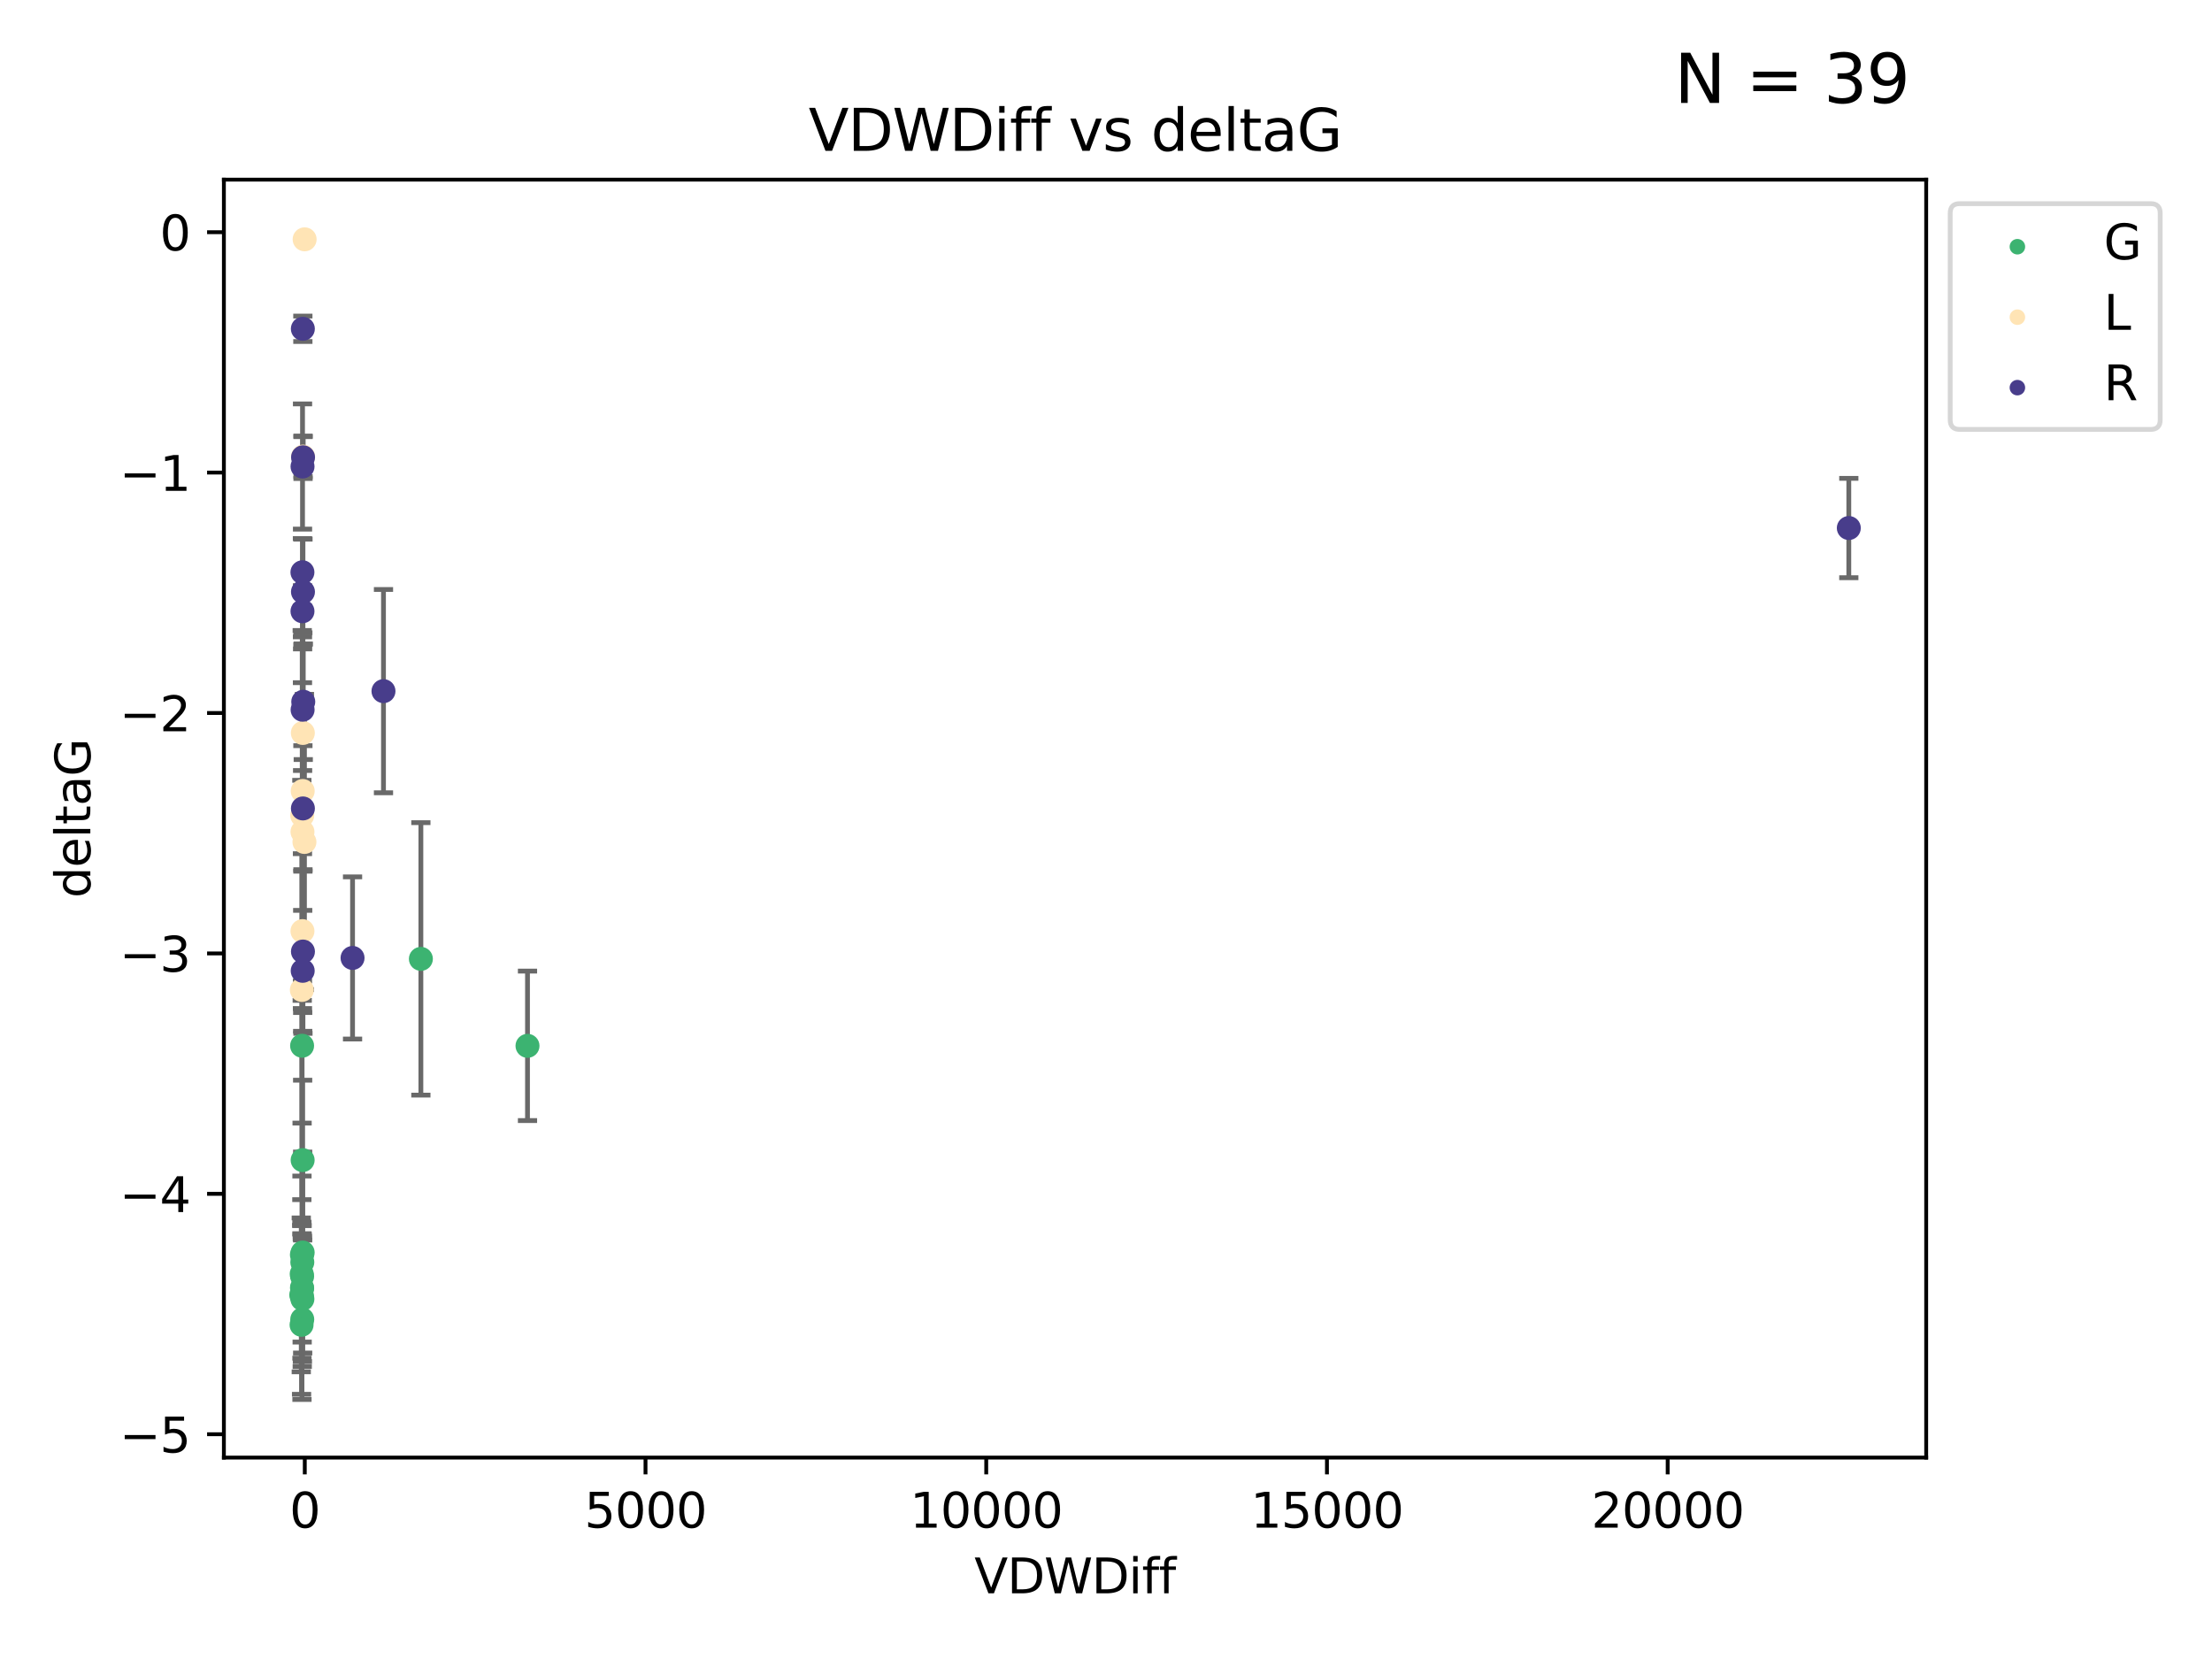 <?xml version="1.0" encoding="utf-8" standalone="no"?>
<!DOCTYPE svg PUBLIC "-//W3C//DTD SVG 1.1//EN"
  "http://www.w3.org/Graphics/SVG/1.1/DTD/svg11.dtd">
<svg xmlns:xlink="http://www.w3.org/1999/xlink" width="460.8pt" height="345.6pt" viewBox="0 0 460.8 345.6" xmlns="http://www.w3.org/2000/svg" version="1.1">
 <defs>
  <style type="text/css">*{stroke-linejoin: round; stroke-linecap: butt}</style>
 </defs>
 <g id="figure_1">
  <g id="patch_1">
   <path d="M 0 345.6 
L 460.8 345.6 
L 460.8 0 
L 0 0 
z
" style="fill: #ffffff"/>
  </g>
  <g id="axes_1">
   <g id="patch_2">
    <path d="M 46.64 303.64 
L 401.26 303.64 
L 401.26 37.423 
L 46.64 37.423 
z
" style="fill: #ffffff"/>
   </g>
   <g id="PathCollection_1">
    <defs>
     <path id="m4563d8dbcd" d="M 0 1.118 
C 0.297 1.118 0.581 1 0.791 0.791 
C 1 0.581 1.118 0.297 1.118 0 
C 1.118 -0.297 1 -0.581 0.791 -0.791 
C 0.581 -1 0.297 -1.118 0 -1.118 
C -0.297 -1.118 -0.581 -1 -0.791 -0.791 
C -1 -0.581 -1.118 -0.297 -1.118 0 
C -1.118 0.297 -1 0.581 -0.791 0.791 
C -0.581 1 -0.297 1.118 0 1.118 
z
" style="stroke: #3cb371"/>
    </defs>
    <g clip-path="url(#p03d470d2cf)">
     <use xlink:href="#m4563d8dbcd" x="62.978" y="262.942" style="fill: #3cb371; stroke: #3cb371"/>
     <use xlink:href="#m4563d8dbcd" x="62.759" y="269.745" style="fill: #3cb371; stroke: #3cb371"/>
     <use xlink:href="#m4563d8dbcd" x="62.964" y="274.853" style="fill: #3cb371; stroke: #3cb371"/>
     <use xlink:href="#m4563d8dbcd" x="62.892" y="261.386" style="fill: #3cb371; stroke: #3cb371"/>
     <use xlink:href="#m4563d8dbcd" x="62.82" y="275.983" style="fill: #3cb371; stroke: #3cb371"/>
     <use xlink:href="#m4563d8dbcd" x="62.938" y="265.875" style="fill: #3cb371; stroke: #3cb371"/>
     <use xlink:href="#m4563d8dbcd" x="62.932" y="217.848" style="fill: #3cb371; stroke: #3cb371"/>
     <use xlink:href="#m4563d8dbcd" x="109.888" y="217.867" style="fill: #3cb371; stroke: #3cb371"/>
     <use xlink:href="#m4563d8dbcd" x="62.903" y="269.963" style="fill: #3cb371; stroke: #3cb371"/>
     <use xlink:href="#m4563d8dbcd" x="62.907" y="268.265" style="fill: #3cb371; stroke: #3cb371"/>
     <use xlink:href="#m4563d8dbcd" x="62.849" y="265.39" style="fill: #3cb371; stroke: #3cb371"/>
     <use xlink:href="#m4563d8dbcd" x="62.946" y="268.376" style="fill: #3cb371; stroke: #3cb371"/>
     <use xlink:href="#m4563d8dbcd" x="62.995" y="270.602" style="fill: #3cb371; stroke: #3cb371"/>
     <use xlink:href="#m4563d8dbcd" x="63.051" y="260.927" style="fill: #3cb371; stroke: #3cb371"/>
     <use xlink:href="#m4563d8dbcd" x="63.046" y="241.672" style="fill: #3cb371; stroke: #3cb371"/>
     <use xlink:href="#m4563d8dbcd" x="87.677" y="199.751" style="fill: #3cb371; stroke: #3cb371"/>
    </g>
   </g>
   <g id="PathCollection_2">
    <defs>
     <path id="mf8eb4923cc" d="M 0 1.118 
C 0.297 1.118 0.581 1 0.791 0.791 
C 1 0.581 1.118 0.297 1.118 0 
C 1.118 -0.297 1 -0.581 0.791 -0.791 
C 0.581 -1 0.297 -1.118 0 -1.118 
C -0.297 -1.118 -0.581 -1 -0.791 -0.791 
C -1 -0.581 -1.118 -0.297 -1.118 0 
C -1.118 0.297 -1 0.581 -0.791 0.791 
C -0.581 1 -0.297 1.118 0 1.118 
z
" style="stroke: #ffe4b5"/>
    </defs>
    <g clip-path="url(#p03d470d2cf)">
     <use xlink:href="#mf8eb4923cc" x="63.46" y="49.855" style="fill: #ffe4b5; stroke: #ffe4b5"/>
     <use xlink:href="#mf8eb4923cc" x="63.011" y="173.291" style="fill: #ffe4b5; stroke: #ffe4b5"/>
     <use xlink:href="#mf8eb4923cc" x="63.421" y="175.393" style="fill: #ffe4b5; stroke: #ffe4b5"/>
     <use xlink:href="#mf8eb4923cc" x="63.132" y="95.117" style="fill: #ffe4b5; stroke: #ffe4b5"/>
     <use xlink:href="#mf8eb4923cc" x="62.96" y="169.87" style="fill: #ffe4b5; stroke: #ffe4b5"/>
     <use xlink:href="#mf8eb4923cc" x="63.008" y="193.968" style="fill: #ffe4b5; stroke: #ffe4b5"/>
     <use xlink:href="#mf8eb4923cc" x="63.059" y="164.783" style="fill: #ffe4b5; stroke: #ffe4b5"/>
     <use xlink:href="#mf8eb4923cc" x="62.881" y="206.225" style="fill: #ffe4b5; stroke: #ffe4b5"/>
     <use xlink:href="#mf8eb4923cc" x="63.088" y="152.689" style="fill: #ffe4b5; stroke: #ffe4b5"/>
    </g>
   </g>
   <g id="PathCollection_3">
    <defs>
     <path id="m6694053344" d="M 0 1.118 
C 0.297 1.118 0.581 1 0.791 0.791 
C 1 0.581 1.118 0.297 1.118 0 
C 1.118 -0.297 1 -0.581 0.791 -0.791 
C 0.581 -1 0.297 -1.118 0 -1.118 
C -0.297 -1.118 -0.581 -1 -0.791 -0.791 
C -1 -0.581 -1.118 -0.297 -1.118 0 
C -1.118 0.297 -1 0.581 -0.791 0.791 
C -0.581 1 -0.297 1.118 0 1.118 
z
" style="stroke: #483d8b"/>
    </defs>
    <g clip-path="url(#p03d470d2cf)">
     <use xlink:href="#m6694053344" x="63.09" y="68.494" style="fill: #483d8b; stroke: #483d8b"/>
     <use xlink:href="#m6694053344" x="73.443" y="199.557" style="fill: #483d8b; stroke: #483d8b"/>
     <use xlink:href="#m6694053344" x="63.002" y="119.211" style="fill: #483d8b; stroke: #483d8b"/>
     <use xlink:href="#m6694053344" x="385.141" y="109.996" style="fill: #483d8b; stroke: #483d8b"/>
     <use xlink:href="#m6694053344" x="63.038" y="147.849" style="fill: #483d8b; stroke: #483d8b"/>
     <use xlink:href="#m6694053344" x="63.11" y="198.223" style="fill: #483d8b; stroke: #483d8b"/>
     <use xlink:href="#m6694053344" x="63.013" y="127.338" style="fill: #483d8b; stroke: #483d8b"/>
     <use xlink:href="#m6694053344" x="63.1" y="168.413" style="fill: #483d8b; stroke: #483d8b"/>
     <use xlink:href="#m6694053344" x="63.022" y="97.185" style="fill: #483d8b; stroke: #483d8b"/>
     <use xlink:href="#m6694053344" x="63.131" y="95.262" style="fill: #483d8b; stroke: #483d8b"/>
     <use xlink:href="#m6694053344" x="63.114" y="123.289" style="fill: #483d8b; stroke: #483d8b"/>
     <use xlink:href="#m6694053344" x="63.175" y="146.187" style="fill: #483d8b; stroke: #483d8b"/>
     <use xlink:href="#m6694053344" x="79.887" y="143.976" style="fill: #483d8b; stroke: #483d8b"/>
     <use xlink:href="#m6694053344" x="63.058" y="202.239" style="fill: #483d8b; stroke: #483d8b"/>
    </g>
   </g>
   <g id="matplotlib.axis_1">
    <g id="xtick_1">
     <g id="line2d_1">
      <defs>
       <path id="m414625eee0" d="M 0 0 
L 0 3.5 
" style="stroke: #000000; stroke-width: 0.8"/>
      </defs>
      <g>
       <use xlink:href="#m414625eee0" x="63.492" y="303.64" style="stroke: #000000; stroke-width: 0.8"/>
      </g>
     </g>
     <g id="text_1">
      <!-- 0 -->
      <g transform="translate(60.31 318.238)scale(0.1 -0.1)">
       <defs>
        <path id="DejaVuSans-30" d="M 2034 4250 
Q 1547 4250 1301 3770 
Q 1056 3291 1056 2328 
Q 1056 1369 1301 889 
Q 1547 409 2034 409 
Q 2525 409 2770 889 
Q 3016 1369 3016 2328 
Q 3016 3291 2770 3770 
Q 2525 4250 2034 4250 
z
M 2034 4750 
Q 2819 4750 3233 4129 
Q 3647 3509 3647 2328 
Q 3647 1150 3233 529 
Q 2819 -91 2034 -91 
Q 1250 -91 836 529 
Q 422 1150 422 2328 
Q 422 3509 836 4129 
Q 1250 4750 2034 4750 
z
" transform="scale(0.016)"/>
       </defs>
       <use xlink:href="#DejaVuSans-30"/>
      </g>
     </g>
    </g>
    <g id="xtick_2">
     <g id="line2d_2">
      <g>
       <use xlink:href="#m414625eee0" x="134.471" y="303.64" style="stroke: #000000; stroke-width: 0.8"/>
      </g>
     </g>
     <g id="text_2">
      <!-- 5000 -->
      <g transform="translate(121.746 318.238)scale(0.1 -0.1)">
       <defs>
        <path id="DejaVuSans-35" d="M 691 4666 
L 3169 4666 
L 3169 4134 
L 1269 4134 
L 1269 2991 
Q 1406 3038 1543 3061 
Q 1681 3084 1819 3084 
Q 2600 3084 3056 2656 
Q 3513 2228 3513 1497 
Q 3513 744 3044 326 
Q 2575 -91 1722 -91 
Q 1428 -91 1123 -41 
Q 819 9 494 109 
L 494 744 
Q 775 591 1075 516 
Q 1375 441 1709 441 
Q 2250 441 2565 725 
Q 2881 1009 2881 1497 
Q 2881 1984 2565 2268 
Q 2250 2553 1709 2553 
Q 1456 2553 1204 2497 
Q 953 2441 691 2322 
L 691 4666 
z
" transform="scale(0.016)"/>
       </defs>
       <use xlink:href="#DejaVuSans-35"/>
       <use xlink:href="#DejaVuSans-30" x="63.623"/>
       <use xlink:href="#DejaVuSans-30" x="127.246"/>
       <use xlink:href="#DejaVuSans-30" x="190.869"/>
      </g>
     </g>
    </g>
    <g id="xtick_3">
     <g id="line2d_3">
      <g>
       <use xlink:href="#m414625eee0" x="205.45" y="303.64" style="stroke: #000000; stroke-width: 0.8"/>
      </g>
     </g>
     <g id="text_3">
      <!-- 10000 -->
      <g transform="translate(189.544 318.238)scale(0.1 -0.1)">
       <defs>
        <path id="DejaVuSans-31" d="M 794 531 
L 1825 531 
L 1825 4091 
L 703 3866 
L 703 4441 
L 1819 4666 
L 2450 4666 
L 2450 531 
L 3481 531 
L 3481 0 
L 794 0 
L 794 531 
z
" transform="scale(0.016)"/>
       </defs>
       <use xlink:href="#DejaVuSans-31"/>
       <use xlink:href="#DejaVuSans-30" x="63.623"/>
       <use xlink:href="#DejaVuSans-30" x="127.246"/>
       <use xlink:href="#DejaVuSans-30" x="190.869"/>
       <use xlink:href="#DejaVuSans-30" x="254.492"/>
      </g>
     </g>
    </g>
    <g id="xtick_4">
     <g id="line2d_4">
      <g>
       <use xlink:href="#m414625eee0" x="276.429" y="303.64" style="stroke: #000000; stroke-width: 0.8"/>
      </g>
     </g>
     <g id="text_4">
      <!-- 15000 -->
      <g transform="translate(260.523 318.238)scale(0.1 -0.1)">
       <use xlink:href="#DejaVuSans-31"/>
       <use xlink:href="#DejaVuSans-35" x="63.623"/>
       <use xlink:href="#DejaVuSans-30" x="127.246"/>
       <use xlink:href="#DejaVuSans-30" x="190.869"/>
       <use xlink:href="#DejaVuSans-30" x="254.492"/>
      </g>
     </g>
    </g>
    <g id="xtick_5">
     <g id="line2d_5">
      <g>
       <use xlink:href="#m414625eee0" x="347.409" y="303.64" style="stroke: #000000; stroke-width: 0.8"/>
      </g>
     </g>
     <g id="text_5">
      <!-- 20000 -->
      <g transform="translate(331.502 318.238)scale(0.1 -0.1)">
       <defs>
        <path id="DejaVuSans-32" d="M 1228 531 
L 3431 531 
L 3431 0 
L 469 0 
L 469 531 
Q 828 903 1448 1529 
Q 2069 2156 2228 2338 
Q 2531 2678 2651 2914 
Q 2772 3150 2772 3378 
Q 2772 3750 2511 3984 
Q 2250 4219 1831 4219 
Q 1534 4219 1204 4116 
Q 875 4013 500 3803 
L 500 4441 
Q 881 4594 1212 4672 
Q 1544 4750 1819 4750 
Q 2544 4750 2975 4387 
Q 3406 4025 3406 3419 
Q 3406 3131 3298 2873 
Q 3191 2616 2906 2266 
Q 2828 2175 2409 1742 
Q 1991 1309 1228 531 
z
" transform="scale(0.016)"/>
       </defs>
       <use xlink:href="#DejaVuSans-32"/>
       <use xlink:href="#DejaVuSans-30" x="63.623"/>
       <use xlink:href="#DejaVuSans-30" x="127.246"/>
       <use xlink:href="#DejaVuSans-30" x="190.869"/>
       <use xlink:href="#DejaVuSans-30" x="254.492"/>
      </g>
     </g>
    </g>
    <g id="text_6">
     <!-- VDWDiff -->
     <g transform="translate(202.977 331.917)scale(0.1 -0.1)">
      <defs>
       <path id="DejaVuSans-56" d="M 1831 0 
L 50 4666 
L 709 4666 
L 2188 738 
L 3669 4666 
L 4325 4666 
L 2547 0 
L 1831 0 
z
" transform="scale(0.016)"/>
       <path id="DejaVuSans-44" d="M 1259 4147 
L 1259 519 
L 2022 519 
Q 2988 519 3436 956 
Q 3884 1394 3884 2338 
Q 3884 3275 3436 3711 
Q 2988 4147 2022 4147 
L 1259 4147 
z
M 628 4666 
L 1925 4666 
Q 3281 4666 3915 4102 
Q 4550 3538 4550 2338 
Q 4550 1131 3912 565 
Q 3275 0 1925 0 
L 628 0 
L 628 4666 
z
" transform="scale(0.016)"/>
       <path id="DejaVuSans-57" d="M 213 4666 
L 850 4666 
L 1831 722 
L 2809 4666 
L 3519 4666 
L 4500 722 
L 5478 4666 
L 6119 4666 
L 4947 0 
L 4153 0 
L 3169 4050 
L 2175 0 
L 1381 0 
L 213 4666 
z
" transform="scale(0.016)"/>
       <path id="DejaVuSans-69" d="M 603 3500 
L 1178 3500 
L 1178 0 
L 603 0 
L 603 3500 
z
M 603 4863 
L 1178 4863 
L 1178 4134 
L 603 4134 
L 603 4863 
z
" transform="scale(0.016)"/>
       <path id="DejaVuSans-66" d="M 2375 4863 
L 2375 4384 
L 1825 4384 
Q 1516 4384 1395 4259 
Q 1275 4134 1275 3809 
L 1275 3500 
L 2222 3500 
L 2222 3053 
L 1275 3053 
L 1275 0 
L 697 0 
L 697 3053 
L 147 3053 
L 147 3500 
L 697 3500 
L 697 3744 
Q 697 4328 969 4595 
Q 1241 4863 1831 4863 
L 2375 4863 
z
" transform="scale(0.016)"/>
      </defs>
      <use xlink:href="#DejaVuSans-56"/>
      <use xlink:href="#DejaVuSans-44" x="68.408"/>
      <use xlink:href="#DejaVuSans-57" x="145.41"/>
      <use xlink:href="#DejaVuSans-44" x="244.287"/>
      <use xlink:href="#DejaVuSans-69" x="321.289"/>
      <use xlink:href="#DejaVuSans-66" x="349.072"/>
      <use xlink:href="#DejaVuSans-66" x="384.277"/>
     </g>
    </g>
   </g>
   <g id="matplotlib.axis_2">
    <g id="ytick_1">
     <g id="line2d_6">
      <defs>
       <path id="mdcf91d733a" d="M 0 0 
L -3.5 0 
" style="stroke: #000000; stroke-width: 0.8"/>
      </defs>
      <g>
       <use xlink:href="#mdcf91d733a" x="46.64" y="298.778" style="stroke: #000000; stroke-width: 0.8"/>
      </g>
     </g>
     <g id="text_7">
      <!-- −5 -->
      <g transform="translate(24.898 302.577)scale(0.1 -0.1)">
       <defs>
        <path id="DejaVuSans-2212" d="M 678 2272 
L 4684 2272 
L 4684 1741 
L 678 1741 
L 678 2272 
z
" transform="scale(0.016)"/>
       </defs>
       <use xlink:href="#DejaVuSans-2212"/>
       <use xlink:href="#DejaVuSans-35" x="83.789"/>
      </g>
     </g>
    </g>
    <g id="ytick_2">
     <g id="line2d_7">
      <g>
       <use xlink:href="#mdcf91d733a" x="46.64" y="248.696" style="stroke: #000000; stroke-width: 0.8"/>
      </g>
     </g>
     <g id="text_8">
      <!-- −4 -->
      <g transform="translate(24.898 252.495)scale(0.1 -0.1)">
       <defs>
        <path id="DejaVuSans-34" d="M 2419 4116 
L 825 1625 
L 2419 1625 
L 2419 4116 
z
M 2253 4666 
L 3047 4666 
L 3047 1625 
L 3713 1625 
L 3713 1100 
L 3047 1100 
L 3047 0 
L 2419 0 
L 2419 1100 
L 313 1100 
L 313 1709 
L 2253 4666 
z
" transform="scale(0.016)"/>
       </defs>
       <use xlink:href="#DejaVuSans-2212"/>
       <use xlink:href="#DejaVuSans-34" x="83.789"/>
      </g>
     </g>
    </g>
    <g id="ytick_3">
     <g id="line2d_8">
      <g>
       <use xlink:href="#mdcf91d733a" x="46.64" y="198.614" style="stroke: #000000; stroke-width: 0.8"/>
      </g>
     </g>
     <g id="text_9">
      <!-- −3 -->
      <g transform="translate(24.898 202.413)scale(0.1 -0.1)">
       <defs>
        <path id="DejaVuSans-33" d="M 2597 2516 
Q 3050 2419 3304 2112 
Q 3559 1806 3559 1356 
Q 3559 666 3084 287 
Q 2609 -91 1734 -91 
Q 1441 -91 1130 -33 
Q 819 25 488 141 
L 488 750 
Q 750 597 1062 519 
Q 1375 441 1716 441 
Q 2309 441 2620 675 
Q 2931 909 2931 1356 
Q 2931 1769 2642 2001 
Q 2353 2234 1838 2234 
L 1294 2234 
L 1294 2753 
L 1863 2753 
Q 2328 2753 2575 2939 
Q 2822 3125 2822 3475 
Q 2822 3834 2567 4026 
Q 2313 4219 1838 4219 
Q 1578 4219 1281 4162 
Q 984 4106 628 3988 
L 628 4550 
Q 988 4650 1302 4700 
Q 1616 4750 1894 4750 
Q 2613 4750 3031 4423 
Q 3450 4097 3450 3541 
Q 3450 3153 3228 2886 
Q 3006 2619 2597 2516 
z
" transform="scale(0.016)"/>
       </defs>
       <use xlink:href="#DejaVuSans-2212"/>
       <use xlink:href="#DejaVuSans-33" x="83.789"/>
      </g>
     </g>
    </g>
    <g id="ytick_4">
     <g id="line2d_9">
      <g>
       <use xlink:href="#mdcf91d733a" x="46.64" y="148.532" style="stroke: #000000; stroke-width: 0.8"/>
      </g>
     </g>
     <g id="text_10">
      <!-- −2 -->
      <g transform="translate(24.898 152.331)scale(0.1 -0.1)">
       <use xlink:href="#DejaVuSans-2212"/>
       <use xlink:href="#DejaVuSans-32" x="83.789"/>
      </g>
     </g>
    </g>
    <g id="ytick_5">
     <g id="line2d_10">
      <g>
       <use xlink:href="#mdcf91d733a" x="46.64" y="98.45" style="stroke: #000000; stroke-width: 0.8"/>
      </g>
     </g>
     <g id="text_11">
      <!-- −1 -->
      <g transform="translate(24.898 102.25)scale(0.1 -0.1)">
       <use xlink:href="#DejaVuSans-2212"/>
       <use xlink:href="#DejaVuSans-31" x="83.789"/>
      </g>
     </g>
    </g>
    <g id="ytick_6">
     <g id="line2d_11">
      <g>
       <use xlink:href="#mdcf91d733a" x="46.64" y="48.369" style="stroke: #000000; stroke-width: 0.8"/>
      </g>
     </g>
     <g id="text_12">
      <!-- 0 -->
      <g transform="translate(33.278 52.168)scale(0.1 -0.1)">
       <use xlink:href="#DejaVuSans-30"/>
      </g>
     </g>
    </g>
    <g id="text_13">
     <!-- deltaG -->
     <g transform="translate(18.818 187.07)rotate(-90)scale(0.1 -0.1)">
      <defs>
       <path id="DejaVuSans-64" d="M 2906 2969 
L 2906 4863 
L 3481 4863 
L 3481 0 
L 2906 0 
L 2906 525 
Q 2725 213 2448 61 
Q 2172 -91 1784 -91 
Q 1150 -91 751 415 
Q 353 922 353 1747 
Q 353 2572 751 3078 
Q 1150 3584 1784 3584 
Q 2172 3584 2448 3432 
Q 2725 3281 2906 2969 
z
M 947 1747 
Q 947 1113 1208 752 
Q 1469 391 1925 391 
Q 2381 391 2643 752 
Q 2906 1113 2906 1747 
Q 2906 2381 2643 2742 
Q 2381 3103 1925 3103 
Q 1469 3103 1208 2742 
Q 947 2381 947 1747 
z
" transform="scale(0.016)"/>
       <path id="DejaVuSans-65" d="M 3597 1894 
L 3597 1613 
L 953 1613 
Q 991 1019 1311 708 
Q 1631 397 2203 397 
Q 2534 397 2845 478 
Q 3156 559 3463 722 
L 3463 178 
Q 3153 47 2828 -22 
Q 2503 -91 2169 -91 
Q 1331 -91 842 396 
Q 353 884 353 1716 
Q 353 2575 817 3079 
Q 1281 3584 2069 3584 
Q 2775 3584 3186 3129 
Q 3597 2675 3597 1894 
z
M 3022 2063 
Q 3016 2534 2758 2815 
Q 2500 3097 2075 3097 
Q 1594 3097 1305 2825 
Q 1016 2553 972 2059 
L 3022 2063 
z
" transform="scale(0.016)"/>
       <path id="DejaVuSans-6c" d="M 603 4863 
L 1178 4863 
L 1178 0 
L 603 0 
L 603 4863 
z
" transform="scale(0.016)"/>
       <path id="DejaVuSans-74" d="M 1172 4494 
L 1172 3500 
L 2356 3500 
L 2356 3053 
L 1172 3053 
L 1172 1153 
Q 1172 725 1289 603 
Q 1406 481 1766 481 
L 2356 481 
L 2356 0 
L 1766 0 
Q 1100 0 847 248 
Q 594 497 594 1153 
L 594 3053 
L 172 3053 
L 172 3500 
L 594 3500 
L 594 4494 
L 1172 4494 
z
" transform="scale(0.016)"/>
       <path id="DejaVuSans-61" d="M 2194 1759 
Q 1497 1759 1228 1600 
Q 959 1441 959 1056 
Q 959 750 1161 570 
Q 1363 391 1709 391 
Q 2188 391 2477 730 
Q 2766 1069 2766 1631 
L 2766 1759 
L 2194 1759 
z
M 3341 1997 
L 3341 0 
L 2766 0 
L 2766 531 
Q 2569 213 2275 61 
Q 1981 -91 1556 -91 
Q 1019 -91 701 211 
Q 384 513 384 1019 
Q 384 1609 779 1909 
Q 1175 2209 1959 2209 
L 2766 2209 
L 2766 2266 
Q 2766 2663 2505 2880 
Q 2244 3097 1772 3097 
Q 1472 3097 1187 3025 
Q 903 2953 641 2809 
L 641 3341 
Q 956 3463 1253 3523 
Q 1550 3584 1831 3584 
Q 2591 3584 2966 3190 
Q 3341 2797 3341 1997 
z
" transform="scale(0.016)"/>
       <path id="DejaVuSans-47" d="M 3809 666 
L 3809 1919 
L 2778 1919 
L 2778 2438 
L 4434 2438 
L 4434 434 
Q 4069 175 3628 42 
Q 3188 -91 2688 -91 
Q 1594 -91 976 548 
Q 359 1188 359 2328 
Q 359 3472 976 4111 
Q 1594 4750 2688 4750 
Q 3144 4750 3555 4637 
Q 3966 4525 4313 4306 
L 4313 3634 
Q 3963 3931 3569 4081 
Q 3175 4231 2741 4231 
Q 1884 4231 1454 3753 
Q 1025 3275 1025 2328 
Q 1025 1384 1454 906 
Q 1884 428 2741 428 
Q 3075 428 3337 486 
Q 3600 544 3809 666 
z
" transform="scale(0.016)"/>
      </defs>
      <use xlink:href="#DejaVuSans-64"/>
      <use xlink:href="#DejaVuSans-65" x="63.477"/>
      <use xlink:href="#DejaVuSans-6c" x="125"/>
      <use xlink:href="#DejaVuSans-74" x="152.783"/>
      <use xlink:href="#DejaVuSans-61" x="191.992"/>
      <use xlink:href="#DejaVuSans-47" x="253.271"/>
     </g>
    </g>
   </g>
   <g id="LineCollection_1">
    <path d="M 62.978 267.803 
L 62.978 258.081 
" clip-path="url(#p03d470d2cf)" style="fill: none; stroke: #696969"/>
    <path d="M 62.759 285.772 
L 62.759 253.717 
" clip-path="url(#p03d470d2cf)" style="fill: none; stroke: #696969"/>
    <path d="M 62.964 284.671 
L 62.964 265.034 
" clip-path="url(#p03d470d2cf)" style="fill: none; stroke: #696969"/>
    <path d="M 62.892 268.159 
L 62.892 254.612 
" clip-path="url(#p03d470d2cf)" style="fill: none; stroke: #696969"/>
    <path d="M 62.82 290.457 
L 62.82 261.508 
" clip-path="url(#p03d470d2cf)" style="fill: none; stroke: #696969"/>
    <path d="M 62.938 276.451 
L 62.938 255.298 
" clip-path="url(#p03d470d2cf)" style="fill: none; stroke: #696969"/>
    <path d="M 62.932 233.957 
L 62.932 201.738 
" clip-path="url(#p03d470d2cf)" style="fill: none; stroke: #696969"/>
    <path d="M 109.888 233.436 
L 109.888 202.299 
" clip-path="url(#p03d470d2cf)" style="fill: none; stroke: #696969"/>
    <path d="M 62.903 282.931 
L 62.903 256.995 
" clip-path="url(#p03d470d2cf)" style="fill: none; stroke: #696969"/>
    <path d="M 62.907 291.539 
L 62.907 244.991 
" clip-path="url(#p03d470d2cf)" style="fill: none; stroke: #696969"/>
    <path d="M 62.849 275.488 
L 62.849 255.291 
" clip-path="url(#p03d470d2cf)" style="fill: none; stroke: #696969"/>
    <path d="M 62.946 279.577 
L 62.946 257.175 
" clip-path="url(#p03d470d2cf)" style="fill: none; stroke: #696969"/>
    <path d="M 62.995 283.639 
L 62.995 257.565 
" clip-path="url(#p03d470d2cf)" style="fill: none; stroke: #696969"/>
    <path d="M 63.051 281.863 
L 63.051 239.991 
" clip-path="url(#p03d470d2cf)" style="fill: none; stroke: #696969"/>
    <path d="M 63.046 258.324 
L 63.046 225.021 
" clip-path="url(#p03d470d2cf)" style="fill: none; stroke: #696969"/>
    <path d="M 87.677 228.129 
L 87.677 171.374 
" clip-path="url(#p03d470d2cf)" style="fill: none; stroke: #696969"/>
   </g>
   <g id="line2d_12">
    <defs>
     <path id="m999de9ed34" d="M 2 0 
L -2 -0 
" style="stroke: #696969"/>
    </defs>
    <g clip-path="url(#p03d470d2cf)">
     <use xlink:href="#m999de9ed34" x="62.978" y="267.803" style="fill: #696969; stroke: #696969"/>
     <use xlink:href="#m999de9ed34" x="62.759" y="285.772" style="fill: #696969; stroke: #696969"/>
     <use xlink:href="#m999de9ed34" x="62.964" y="284.671" style="fill: #696969; stroke: #696969"/>
     <use xlink:href="#m999de9ed34" x="62.892" y="268.159" style="fill: #696969; stroke: #696969"/>
     <use xlink:href="#m999de9ed34" x="62.82" y="290.457" style="fill: #696969; stroke: #696969"/>
     <use xlink:href="#m999de9ed34" x="62.938" y="276.451" style="fill: #696969; stroke: #696969"/>
     <use xlink:href="#m999de9ed34" x="62.932" y="233.957" style="fill: #696969; stroke: #696969"/>
     <use xlink:href="#m999de9ed34" x="109.888" y="233.436" style="fill: #696969; stroke: #696969"/>
     <use xlink:href="#m999de9ed34" x="62.903" y="282.931" style="fill: #696969; stroke: #696969"/>
     <use xlink:href="#m999de9ed34" x="62.907" y="291.539" style="fill: #696969; stroke: #696969"/>
     <use xlink:href="#m999de9ed34" x="62.849" y="275.488" style="fill: #696969; stroke: #696969"/>
     <use xlink:href="#m999de9ed34" x="62.946" y="279.577" style="fill: #696969; stroke: #696969"/>
     <use xlink:href="#m999de9ed34" x="62.995" y="283.639" style="fill: #696969; stroke: #696969"/>
     <use xlink:href="#m999de9ed34" x="63.051" y="281.863" style="fill: #696969; stroke: #696969"/>
     <use xlink:href="#m999de9ed34" x="63.046" y="258.324" style="fill: #696969; stroke: #696969"/>
     <use xlink:href="#m999de9ed34" x="87.677" y="228.129" style="fill: #696969; stroke: #696969"/>
    </g>
   </g>
   <g id="line2d_13">
    <g clip-path="url(#p03d470d2cf)">
     <use xlink:href="#m999de9ed34" x="62.978" y="258.081" style="fill: #696969; stroke: #696969"/>
     <use xlink:href="#m999de9ed34" x="62.759" y="253.717" style="fill: #696969; stroke: #696969"/>
     <use xlink:href="#m999de9ed34" x="62.964" y="265.034" style="fill: #696969; stroke: #696969"/>
     <use xlink:href="#m999de9ed34" x="62.892" y="254.612" style="fill: #696969; stroke: #696969"/>
     <use xlink:href="#m999de9ed34" x="62.82" y="261.508" style="fill: #696969; stroke: #696969"/>
     <use xlink:href="#m999de9ed34" x="62.938" y="255.298" style="fill: #696969; stroke: #696969"/>
     <use xlink:href="#m999de9ed34" x="62.932" y="201.738" style="fill: #696969; stroke: #696969"/>
     <use xlink:href="#m999de9ed34" x="109.888" y="202.299" style="fill: #696969; stroke: #696969"/>
     <use xlink:href="#m999de9ed34" x="62.903" y="256.995" style="fill: #696969; stroke: #696969"/>
     <use xlink:href="#m999de9ed34" x="62.907" y="244.991" style="fill: #696969; stroke: #696969"/>
     <use xlink:href="#m999de9ed34" x="62.849" y="255.291" style="fill: #696969; stroke: #696969"/>
     <use xlink:href="#m999de9ed34" x="62.946" y="257.175" style="fill: #696969; stroke: #696969"/>
     <use xlink:href="#m999de9ed34" x="62.995" y="257.565" style="fill: #696969; stroke: #696969"/>
     <use xlink:href="#m999de9ed34" x="63.051" y="239.991" style="fill: #696969; stroke: #696969"/>
     <use xlink:href="#m999de9ed34" x="63.046" y="225.021" style="fill: #696969; stroke: #696969"/>
     <use xlink:href="#m999de9ed34" x="87.677" y="171.374" style="fill: #696969; stroke: #696969"/>
    </g>
   </g>
   <g id="LineCollection_2">
    <path d="M 63.46 50.186 
L 63.46 49.524 
" clip-path="url(#p03d470d2cf)" style="fill: none; stroke: #696969"/>
    <path d="M 63.011 204.364 
L 63.011 142.217 
" clip-path="url(#p03d470d2cf)" style="fill: none; stroke: #696969"/>
    <path d="M 63.421 206.152 
L 63.421 144.634 
" clip-path="url(#p03d470d2cf)" style="fill: none; stroke: #696969"/>
    <path d="M 63.132 99.269 
L 63.132 90.965 
" clip-path="url(#p03d470d2cf)" style="fill: none; stroke: #696969"/>
    <path d="M 62.96 208.396 
L 62.96 131.345 
" clip-path="url(#p03d470d2cf)" style="fill: none; stroke: #696969"/>
    <path d="M 63.008 210.1 
L 63.008 177.837 
" clip-path="url(#p03d470d2cf)" style="fill: none; stroke: #696969"/>
    <path d="M 63.059 210.928 
L 63.059 118.638 
" clip-path="url(#p03d470d2cf)" style="fill: none; stroke: #696969"/>
    <path d="M 62.881 249.903 
L 62.881 162.548 
" clip-path="url(#p03d470d2cf)" style="fill: none; stroke: #696969"/>
    <path d="M 63.088 173.561 
L 63.088 131.817 
" clip-path="url(#p03d470d2cf)" style="fill: none; stroke: #696969"/>
   </g>
   <g id="line2d_14">
    <g clip-path="url(#p03d470d2cf)">
     <use xlink:href="#m999de9ed34" x="63.46" y="50.186" style="fill: #696969; stroke: #696969"/>
     <use xlink:href="#m999de9ed34" x="63.011" y="204.364" style="fill: #696969; stroke: #696969"/>
     <use xlink:href="#m999de9ed34" x="63.421" y="206.152" style="fill: #696969; stroke: #696969"/>
     <use xlink:href="#m999de9ed34" x="63.132" y="99.269" style="fill: #696969; stroke: #696969"/>
     <use xlink:href="#m999de9ed34" x="62.96" y="208.396" style="fill: #696969; stroke: #696969"/>
     <use xlink:href="#m999de9ed34" x="63.008" y="210.1" style="fill: #696969; stroke: #696969"/>
     <use xlink:href="#m999de9ed34" x="63.059" y="210.928" style="fill: #696969; stroke: #696969"/>
     <use xlink:href="#m999de9ed34" x="62.881" y="249.903" style="fill: #696969; stroke: #696969"/>
     <use xlink:href="#m999de9ed34" x="63.088" y="173.561" style="fill: #696969; stroke: #696969"/>
    </g>
   </g>
   <g id="line2d_15">
    <g clip-path="url(#p03d470d2cf)">
     <use xlink:href="#m999de9ed34" x="63.46" y="49.524" style="fill: #696969; stroke: #696969"/>
     <use xlink:href="#m999de9ed34" x="63.011" y="142.217" style="fill: #696969; stroke: #696969"/>
     <use xlink:href="#m999de9ed34" x="63.421" y="144.634" style="fill: #696969; stroke: #696969"/>
     <use xlink:href="#m999de9ed34" x="63.132" y="90.965" style="fill: #696969; stroke: #696969"/>
     <use xlink:href="#m999de9ed34" x="62.96" y="131.345" style="fill: #696969; stroke: #696969"/>
     <use xlink:href="#m999de9ed34" x="63.008" y="177.837" style="fill: #696969; stroke: #696969"/>
     <use xlink:href="#m999de9ed34" x="63.059" y="118.638" style="fill: #696969; stroke: #696969"/>
     <use xlink:href="#m999de9ed34" x="62.881" y="162.548" style="fill: #696969; stroke: #696969"/>
     <use xlink:href="#m999de9ed34" x="63.088" y="131.817" style="fill: #696969; stroke: #696969"/>
    </g>
   </g>
   <g id="LineCollection_3">
    <path d="M 63.09 71.145 
L 63.09 65.843 
" clip-path="url(#p03d470d2cf)" style="fill: none; stroke: #696969"/>
    <path d="M 73.443 216.45 
L 73.443 182.663 
" clip-path="url(#p03d470d2cf)" style="fill: none; stroke: #696969"/>
    <path d="M 63.002 126.241 
L 63.002 112.182 
" clip-path="url(#p03d470d2cf)" style="fill: none; stroke: #696969"/>
    <path d="M 385.141 120.347 
L 385.141 99.646 
" clip-path="url(#p03d470d2cf)" style="fill: none; stroke: #696969"/>
    <path d="M 63.038 160.512 
L 63.038 135.186 
" clip-path="url(#p03d470d2cf)" style="fill: none; stroke: #696969"/>
    <path d="M 63.11 215.27 
L 63.11 181.175 
" clip-path="url(#p03d470d2cf)" style="fill: none; stroke: #696969"/>
    <path d="M 63.013 132.669 
L 63.013 122.007 
" clip-path="url(#p03d470d2cf)" style="fill: none; stroke: #696969"/>
    <path d="M 63.1 181.487 
L 63.1 155.339 
" clip-path="url(#p03d470d2cf)" style="fill: none; stroke: #696969"/>
    <path d="M 63.022 110.224 
L 63.022 84.145 
" clip-path="url(#p03d470d2cf)" style="fill: none; stroke: #696969"/>
    <path d="M 63.131 99.684 
L 63.131 90.84 
" clip-path="url(#p03d470d2cf)" style="fill: none; stroke: #696969"/>
    <path d="M 63.114 134.264 
L 63.114 112.314 
" clip-path="url(#p03d470d2cf)" style="fill: none; stroke: #696969"/>
    <path d="M 63.175 158.228 
L 63.175 134.147 
" clip-path="url(#p03d470d2cf)" style="fill: none; stroke: #696969"/>
    <path d="M 79.887 165.15 
L 79.887 122.802 
" clip-path="url(#p03d470d2cf)" style="fill: none; stroke: #696969"/>
    <path d="M 63.058 214.834 
L 63.058 189.645 
" clip-path="url(#p03d470d2cf)" style="fill: none; stroke: #696969"/>
   </g>
   <g id="line2d_16">
    <g clip-path="url(#p03d470d2cf)">
     <use xlink:href="#m999de9ed34" x="63.09" y="71.145" style="fill: #696969; stroke: #696969"/>
     <use xlink:href="#m999de9ed34" x="73.443" y="216.45" style="fill: #696969; stroke: #696969"/>
     <use xlink:href="#m999de9ed34" x="63.002" y="126.241" style="fill: #696969; stroke: #696969"/>
     <use xlink:href="#m999de9ed34" x="385.141" y="120.347" style="fill: #696969; stroke: #696969"/>
     <use xlink:href="#m999de9ed34" x="63.038" y="160.512" style="fill: #696969; stroke: #696969"/>
     <use xlink:href="#m999de9ed34" x="63.11" y="215.27" style="fill: #696969; stroke: #696969"/>
     <use xlink:href="#m999de9ed34" x="63.013" y="132.669" style="fill: #696969; stroke: #696969"/>
     <use xlink:href="#m999de9ed34" x="63.1" y="181.487" style="fill: #696969; stroke: #696969"/>
     <use xlink:href="#m999de9ed34" x="63.022" y="110.224" style="fill: #696969; stroke: #696969"/>
     <use xlink:href="#m999de9ed34" x="63.131" y="99.684" style="fill: #696969; stroke: #696969"/>
     <use xlink:href="#m999de9ed34" x="63.114" y="134.264" style="fill: #696969; stroke: #696969"/>
     <use xlink:href="#m999de9ed34" x="63.175" y="158.228" style="fill: #696969; stroke: #696969"/>
     <use xlink:href="#m999de9ed34" x="79.887" y="165.15" style="fill: #696969; stroke: #696969"/>
     <use xlink:href="#m999de9ed34" x="63.058" y="214.834" style="fill: #696969; stroke: #696969"/>
    </g>
   </g>
   <g id="line2d_17">
    <g clip-path="url(#p03d470d2cf)">
     <use xlink:href="#m999de9ed34" x="63.09" y="65.843" style="fill: #696969; stroke: #696969"/>
     <use xlink:href="#m999de9ed34" x="73.443" y="182.663" style="fill: #696969; stroke: #696969"/>
     <use xlink:href="#m999de9ed34" x="63.002" y="112.182" style="fill: #696969; stroke: #696969"/>
     <use xlink:href="#m999de9ed34" x="385.141" y="99.646" style="fill: #696969; stroke: #696969"/>
     <use xlink:href="#m999de9ed34" x="63.038" y="135.186" style="fill: #696969; stroke: #696969"/>
     <use xlink:href="#m999de9ed34" x="63.11" y="181.175" style="fill: #696969; stroke: #696969"/>
     <use xlink:href="#m999de9ed34" x="63.013" y="122.007" style="fill: #696969; stroke: #696969"/>
     <use xlink:href="#m999de9ed34" x="63.1" y="155.339" style="fill: #696969; stroke: #696969"/>
     <use xlink:href="#m999de9ed34" x="63.022" y="84.145" style="fill: #696969; stroke: #696969"/>
     <use xlink:href="#m999de9ed34" x="63.131" y="90.84" style="fill: #696969; stroke: #696969"/>
     <use xlink:href="#m999de9ed34" x="63.114" y="112.314" style="fill: #696969; stroke: #696969"/>
     <use xlink:href="#m999de9ed34" x="63.175" y="134.147" style="fill: #696969; stroke: #696969"/>
     <use xlink:href="#m999de9ed34" x="79.887" y="122.802" style="fill: #696969; stroke: #696969"/>
     <use xlink:href="#m999de9ed34" x="63.058" y="189.645" style="fill: #696969; stroke: #696969"/>
    </g>
   </g>
   <g id="line2d_18">
    <defs>
     <path id="mf18209d026" d="M 0 2 
C 0.53 2 1.039 1.789 1.414 1.414 
C 1.789 1.039 2 0.53 2 0 
C 2 -0.53 1.789 -1.039 1.414 -1.414 
C 1.039 -1.789 0.53 -2 0 -2 
C -0.53 -2 -1.039 -1.789 -1.414 -1.414 
C -1.789 -1.039 -2 -0.53 -2 0 
C -2 0.53 -1.789 1.039 -1.414 1.414 
C -1.039 1.789 -0.53 2 0 2 
z
" style="stroke: #3cb371"/>
    </defs>
    <g clip-path="url(#p03d470d2cf)">
     <use xlink:href="#mf18209d026" x="62.978" y="262.942" style="fill: #3cb371; stroke: #3cb371"/>
     <use xlink:href="#mf18209d026" x="62.759" y="269.745" style="fill: #3cb371; stroke: #3cb371"/>
     <use xlink:href="#mf18209d026" x="62.964" y="274.853" style="fill: #3cb371; stroke: #3cb371"/>
     <use xlink:href="#mf18209d026" x="62.892" y="261.386" style="fill: #3cb371; stroke: #3cb371"/>
     <use xlink:href="#mf18209d026" x="62.82" y="275.983" style="fill: #3cb371; stroke: #3cb371"/>
     <use xlink:href="#mf18209d026" x="62.938" y="265.875" style="fill: #3cb371; stroke: #3cb371"/>
     <use xlink:href="#mf18209d026" x="62.932" y="217.848" style="fill: #3cb371; stroke: #3cb371"/>
     <use xlink:href="#mf18209d026" x="109.888" y="217.867" style="fill: #3cb371; stroke: #3cb371"/>
     <use xlink:href="#mf18209d026" x="62.903" y="269.963" style="fill: #3cb371; stroke: #3cb371"/>
     <use xlink:href="#mf18209d026" x="62.907" y="268.265" style="fill: #3cb371; stroke: #3cb371"/>
     <use xlink:href="#mf18209d026" x="62.849" y="265.39" style="fill: #3cb371; stroke: #3cb371"/>
     <use xlink:href="#mf18209d026" x="62.946" y="268.376" style="fill: #3cb371; stroke: #3cb371"/>
     <use xlink:href="#mf18209d026" x="62.995" y="270.602" style="fill: #3cb371; stroke: #3cb371"/>
     <use xlink:href="#mf18209d026" x="63.051" y="260.927" style="fill: #3cb371; stroke: #3cb371"/>
     <use xlink:href="#mf18209d026" x="63.046" y="241.672" style="fill: #3cb371; stroke: #3cb371"/>
     <use xlink:href="#mf18209d026" x="87.677" y="199.751" style="fill: #3cb371; stroke: #3cb371"/>
    </g>
   </g>
   <g id="line2d_19">
    <defs>
     <path id="m0c89450519" d="M 0 2 
C 0.53 2 1.039 1.789 1.414 1.414 
C 1.789 1.039 2 0.53 2 0 
C 2 -0.53 1.789 -1.039 1.414 -1.414 
C 1.039 -1.789 0.53 -2 0 -2 
C -0.53 -2 -1.039 -1.789 -1.414 -1.414 
C -1.789 -1.039 -2 -0.53 -2 0 
C -2 0.53 -1.789 1.039 -1.414 1.414 
C -1.039 1.789 -0.53 2 0 2 
z
" style="stroke: #ffe4b5"/>
    </defs>
    <g clip-path="url(#p03d470d2cf)">
     <use xlink:href="#m0c89450519" x="63.46" y="49.855" style="fill: #ffe4b5; stroke: #ffe4b5"/>
     <use xlink:href="#m0c89450519" x="63.011" y="173.291" style="fill: #ffe4b5; stroke: #ffe4b5"/>
     <use xlink:href="#m0c89450519" x="63.421" y="175.393" style="fill: #ffe4b5; stroke: #ffe4b5"/>
     <use xlink:href="#m0c89450519" x="63.132" y="95.117" style="fill: #ffe4b5; stroke: #ffe4b5"/>
     <use xlink:href="#m0c89450519" x="62.96" y="169.87" style="fill: #ffe4b5; stroke: #ffe4b5"/>
     <use xlink:href="#m0c89450519" x="63.008" y="193.968" style="fill: #ffe4b5; stroke: #ffe4b5"/>
     <use xlink:href="#m0c89450519" x="63.059" y="164.783" style="fill: #ffe4b5; stroke: #ffe4b5"/>
     <use xlink:href="#m0c89450519" x="62.881" y="206.225" style="fill: #ffe4b5; stroke: #ffe4b5"/>
     <use xlink:href="#m0c89450519" x="63.088" y="152.689" style="fill: #ffe4b5; stroke: #ffe4b5"/>
    </g>
   </g>
   <g id="line2d_20">
    <defs>
     <path id="m51ee5864e4" d="M 0 2 
C 0.53 2 1.039 1.789 1.414 1.414 
C 1.789 1.039 2 0.53 2 0 
C 2 -0.53 1.789 -1.039 1.414 -1.414 
C 1.039 -1.789 0.53 -2 0 -2 
C -0.53 -2 -1.039 -1.789 -1.414 -1.414 
C -1.789 -1.039 -2 -0.53 -2 0 
C -2 0.53 -1.789 1.039 -1.414 1.414 
C -1.039 1.789 -0.53 2 0 2 
z
" style="stroke: #483d8b"/>
    </defs>
    <g clip-path="url(#p03d470d2cf)">
     <use xlink:href="#m51ee5864e4" x="63.09" y="68.494" style="fill: #483d8b; stroke: #483d8b"/>
     <use xlink:href="#m51ee5864e4" x="73.443" y="199.557" style="fill: #483d8b; stroke: #483d8b"/>
     <use xlink:href="#m51ee5864e4" x="63.002" y="119.211" style="fill: #483d8b; stroke: #483d8b"/>
     <use xlink:href="#m51ee5864e4" x="385.141" y="109.996" style="fill: #483d8b; stroke: #483d8b"/>
     <use xlink:href="#m51ee5864e4" x="63.038" y="147.849" style="fill: #483d8b; stroke: #483d8b"/>
     <use xlink:href="#m51ee5864e4" x="63.11" y="198.223" style="fill: #483d8b; stroke: #483d8b"/>
     <use xlink:href="#m51ee5864e4" x="63.013" y="127.338" style="fill: #483d8b; stroke: #483d8b"/>
     <use xlink:href="#m51ee5864e4" x="63.1" y="168.413" style="fill: #483d8b; stroke: #483d8b"/>
     <use xlink:href="#m51ee5864e4" x="63.022" y="97.185" style="fill: #483d8b; stroke: #483d8b"/>
     <use xlink:href="#m51ee5864e4" x="63.131" y="95.262" style="fill: #483d8b; stroke: #483d8b"/>
     <use xlink:href="#m51ee5864e4" x="63.114" y="123.289" style="fill: #483d8b; stroke: #483d8b"/>
     <use xlink:href="#m51ee5864e4" x="63.175" y="146.187" style="fill: #483d8b; stroke: #483d8b"/>
     <use xlink:href="#m51ee5864e4" x="79.887" y="143.976" style="fill: #483d8b; stroke: #483d8b"/>
     <use xlink:href="#m51ee5864e4" x="63.058" y="202.239" style="fill: #483d8b; stroke: #483d8b"/>
    </g>
   </g>
   <g id="patch_3">
    <path d="M 46.64 303.64 
L 46.64 37.423 
" style="fill: none; stroke: #000000; stroke-width: 0.8; stroke-linejoin: miter; stroke-linecap: square"/>
   </g>
   <g id="patch_4">
    <path d="M 401.26 303.64 
L 401.26 37.423 
" style="fill: none; stroke: #000000; stroke-width: 0.8; stroke-linejoin: miter; stroke-linecap: square"/>
   </g>
   <g id="patch_5">
    <path d="M 46.64 303.64 
L 401.26 303.64 
" style="fill: none; stroke: #000000; stroke-width: 0.8; stroke-linejoin: miter; stroke-linecap: square"/>
   </g>
   <g id="patch_6">
    <path d="M 46.64 37.423 
L 401.26 37.423 
" style="fill: none; stroke: #000000; stroke-width: 0.8; stroke-linejoin: miter; stroke-linecap: square"/>
   </g>
   <g id="text_14">
    <!-- N = 39 -->
    <g transform="translate(348.795 21.439)scale(0.14 -0.14)">
     <defs>
      <path id="DejaVuSans-4e" d="M 628 4666 
L 1478 4666 
L 3547 763 
L 3547 4666 
L 4159 4666 
L 4159 0 
L 3309 0 
L 1241 3903 
L 1241 0 
L 628 0 
L 628 4666 
z
" transform="scale(0.016)"/>
      <path id="DejaVuSans-20" transform="scale(0.016)"/>
      <path id="DejaVuSans-3d" d="M 678 2906 
L 4684 2906 
L 4684 2381 
L 678 2381 
L 678 2906 
z
M 678 1631 
L 4684 1631 
L 4684 1100 
L 678 1100 
L 678 1631 
z
" transform="scale(0.016)"/>
      <path id="DejaVuSans-39" d="M 703 97 
L 703 672 
Q 941 559 1184 500 
Q 1428 441 1663 441 
Q 2288 441 2617 861 
Q 2947 1281 2994 2138 
Q 2813 1869 2534 1725 
Q 2256 1581 1919 1581 
Q 1219 1581 811 2004 
Q 403 2428 403 3163 
Q 403 3881 828 4315 
Q 1253 4750 1959 4750 
Q 2769 4750 3195 4129 
Q 3622 3509 3622 2328 
Q 3622 1225 3098 567 
Q 2575 -91 1691 -91 
Q 1453 -91 1209 -44 
Q 966 3 703 97 
z
M 1959 2075 
Q 2384 2075 2632 2365 
Q 2881 2656 2881 3163 
Q 2881 3666 2632 3958 
Q 2384 4250 1959 4250 
Q 1534 4250 1286 3958 
Q 1038 3666 1038 3163 
Q 1038 2656 1286 2365 
Q 1534 2075 1959 2075 
z
" transform="scale(0.016)"/>
     </defs>
     <use xlink:href="#DejaVuSans-4e"/>
     <use xlink:href="#DejaVuSans-20" x="74.805"/>
     <use xlink:href="#DejaVuSans-3d" x="106.592"/>
     <use xlink:href="#DejaVuSans-20" x="190.381"/>
     <use xlink:href="#DejaVuSans-33" x="222.168"/>
     <use xlink:href="#DejaVuSans-39" x="285.791"/>
    </g>
   </g>
   <g id="text_15">
    <!-- VDWDiff vs deltaG -->
    <g transform="translate(168.445 31.423)scale(0.12 -0.12)">
     <defs>
      <path id="DejaVuSans-76" d="M 191 3500 
L 800 3500 
L 1894 563 
L 2988 3500 
L 3597 3500 
L 2284 0 
L 1503 0 
L 191 3500 
z
" transform="scale(0.016)"/>
      <path id="DejaVuSans-73" d="M 2834 3397 
L 2834 2853 
Q 2591 2978 2328 3040 
Q 2066 3103 1784 3103 
Q 1356 3103 1142 2972 
Q 928 2841 928 2578 
Q 928 2378 1081 2264 
Q 1234 2150 1697 2047 
L 1894 2003 
Q 2506 1872 2764 1633 
Q 3022 1394 3022 966 
Q 3022 478 2636 193 
Q 2250 -91 1575 -91 
Q 1294 -91 989 -36 
Q 684 19 347 128 
L 347 722 
Q 666 556 975 473 
Q 1284 391 1588 391 
Q 1994 391 2212 530 
Q 2431 669 2431 922 
Q 2431 1156 2273 1281 
Q 2116 1406 1581 1522 
L 1381 1569 
Q 847 1681 609 1914 
Q 372 2147 372 2553 
Q 372 3047 722 3315 
Q 1072 3584 1716 3584 
Q 2034 3584 2315 3537 
Q 2597 3491 2834 3397 
z
" transform="scale(0.016)"/>
     </defs>
     <use xlink:href="#DejaVuSans-56"/>
     <use xlink:href="#DejaVuSans-44" x="68.408"/>
     <use xlink:href="#DejaVuSans-57" x="145.41"/>
     <use xlink:href="#DejaVuSans-44" x="244.287"/>
     <use xlink:href="#DejaVuSans-69" x="321.289"/>
     <use xlink:href="#DejaVuSans-66" x="349.072"/>
     <use xlink:href="#DejaVuSans-66" x="384.277"/>
     <use xlink:href="#DejaVuSans-20" x="419.482"/>
     <use xlink:href="#DejaVuSans-76" x="451.27"/>
     <use xlink:href="#DejaVuSans-73" x="510.449"/>
     <use xlink:href="#DejaVuSans-20" x="562.549"/>
     <use xlink:href="#DejaVuSans-64" x="594.336"/>
     <use xlink:href="#DejaVuSans-65" x="657.812"/>
     <use xlink:href="#DejaVuSans-6c" x="719.336"/>
     <use xlink:href="#DejaVuSans-74" x="747.119"/>
     <use xlink:href="#DejaVuSans-61" x="786.328"/>
     <use xlink:href="#DejaVuSans-47" x="847.607"/>
    </g>
   </g>
   <g id="legend_1">
    <g id="patch_7">
     <path d="M 408.26 89.457 
L 448.008 89.457 
Q 450.008 89.457 450.008 87.457 
L 450.008 44.423 
Q 450.008 42.423 448.008 42.423 
L 408.26 42.423 
Q 406.26 42.423 406.26 44.423 
L 406.26 87.457 
Q 406.26 89.457 408.26 89.457 
z
" style="fill: #ffffff; opacity: 0.8; stroke: #cccccc; stroke-linejoin: miter"/>
    </g>
    <g id="PathCollection_4">
     <g>
      <use xlink:href="#m4563d8dbcd" x="420.26" y="51.396" style="fill: #3cb371; stroke: #3cb371"/>
     </g>
    </g>
    <g id="text_16">
     <!-- G -->
     <g transform="translate(438.26 54.021)scale(0.1 -0.1)">
      <use xlink:href="#DejaVuSans-47"/>
     </g>
    </g>
    <g id="PathCollection_5">
     <g>
      <use xlink:href="#mf8eb4923cc" x="420.26" y="66.074" style="fill: #ffe4b5; stroke: #ffe4b5"/>
     </g>
    </g>
    <g id="text_17">
     <!-- L -->
     <g transform="translate(438.26 68.699)scale(0.1 -0.1)">
      <defs>
       <path id="DejaVuSans-4c" d="M 628 4666 
L 1259 4666 
L 1259 531 
L 3531 531 
L 3531 0 
L 628 0 
L 628 4666 
z
" transform="scale(0.016)"/>
      </defs>
      <use xlink:href="#DejaVuSans-4c"/>
     </g>
    </g>
    <g id="PathCollection_6">
     <g>
      <use xlink:href="#m6694053344" x="420.26" y="80.753" style="fill: #483d8b; stroke: #483d8b"/>
     </g>
    </g>
    <g id="text_18">
     <!-- R -->
     <g transform="translate(438.26 83.378)scale(0.1 -0.1)">
      <defs>
       <path id="DejaVuSans-52" d="M 2841 2188 
Q 3044 2119 3236 1894 
Q 3428 1669 3622 1275 
L 4263 0 
L 3584 0 
L 2988 1197 
Q 2756 1666 2539 1819 
Q 2322 1972 1947 1972 
L 1259 1972 
L 1259 0 
L 628 0 
L 628 4666 
L 2053 4666 
Q 2853 4666 3247 4331 
Q 3641 3997 3641 3322 
Q 3641 2881 3436 2590 
Q 3231 2300 2841 2188 
z
M 1259 4147 
L 1259 2491 
L 2053 2491 
Q 2509 2491 2742 2702 
Q 2975 2913 2975 3322 
Q 2975 3731 2742 3939 
Q 2509 4147 2053 4147 
L 1259 4147 
z
" transform="scale(0.016)"/>
      </defs>
      <use xlink:href="#DejaVuSans-52"/>
     </g>
    </g>
   </g>
  </g>
 </g>
 <defs>
  <clipPath id="p03d470d2cf">
   <rect x="46.64" y="37.423" width="354.62" height="266.217"/>
  </clipPath>
 </defs>
</svg>
